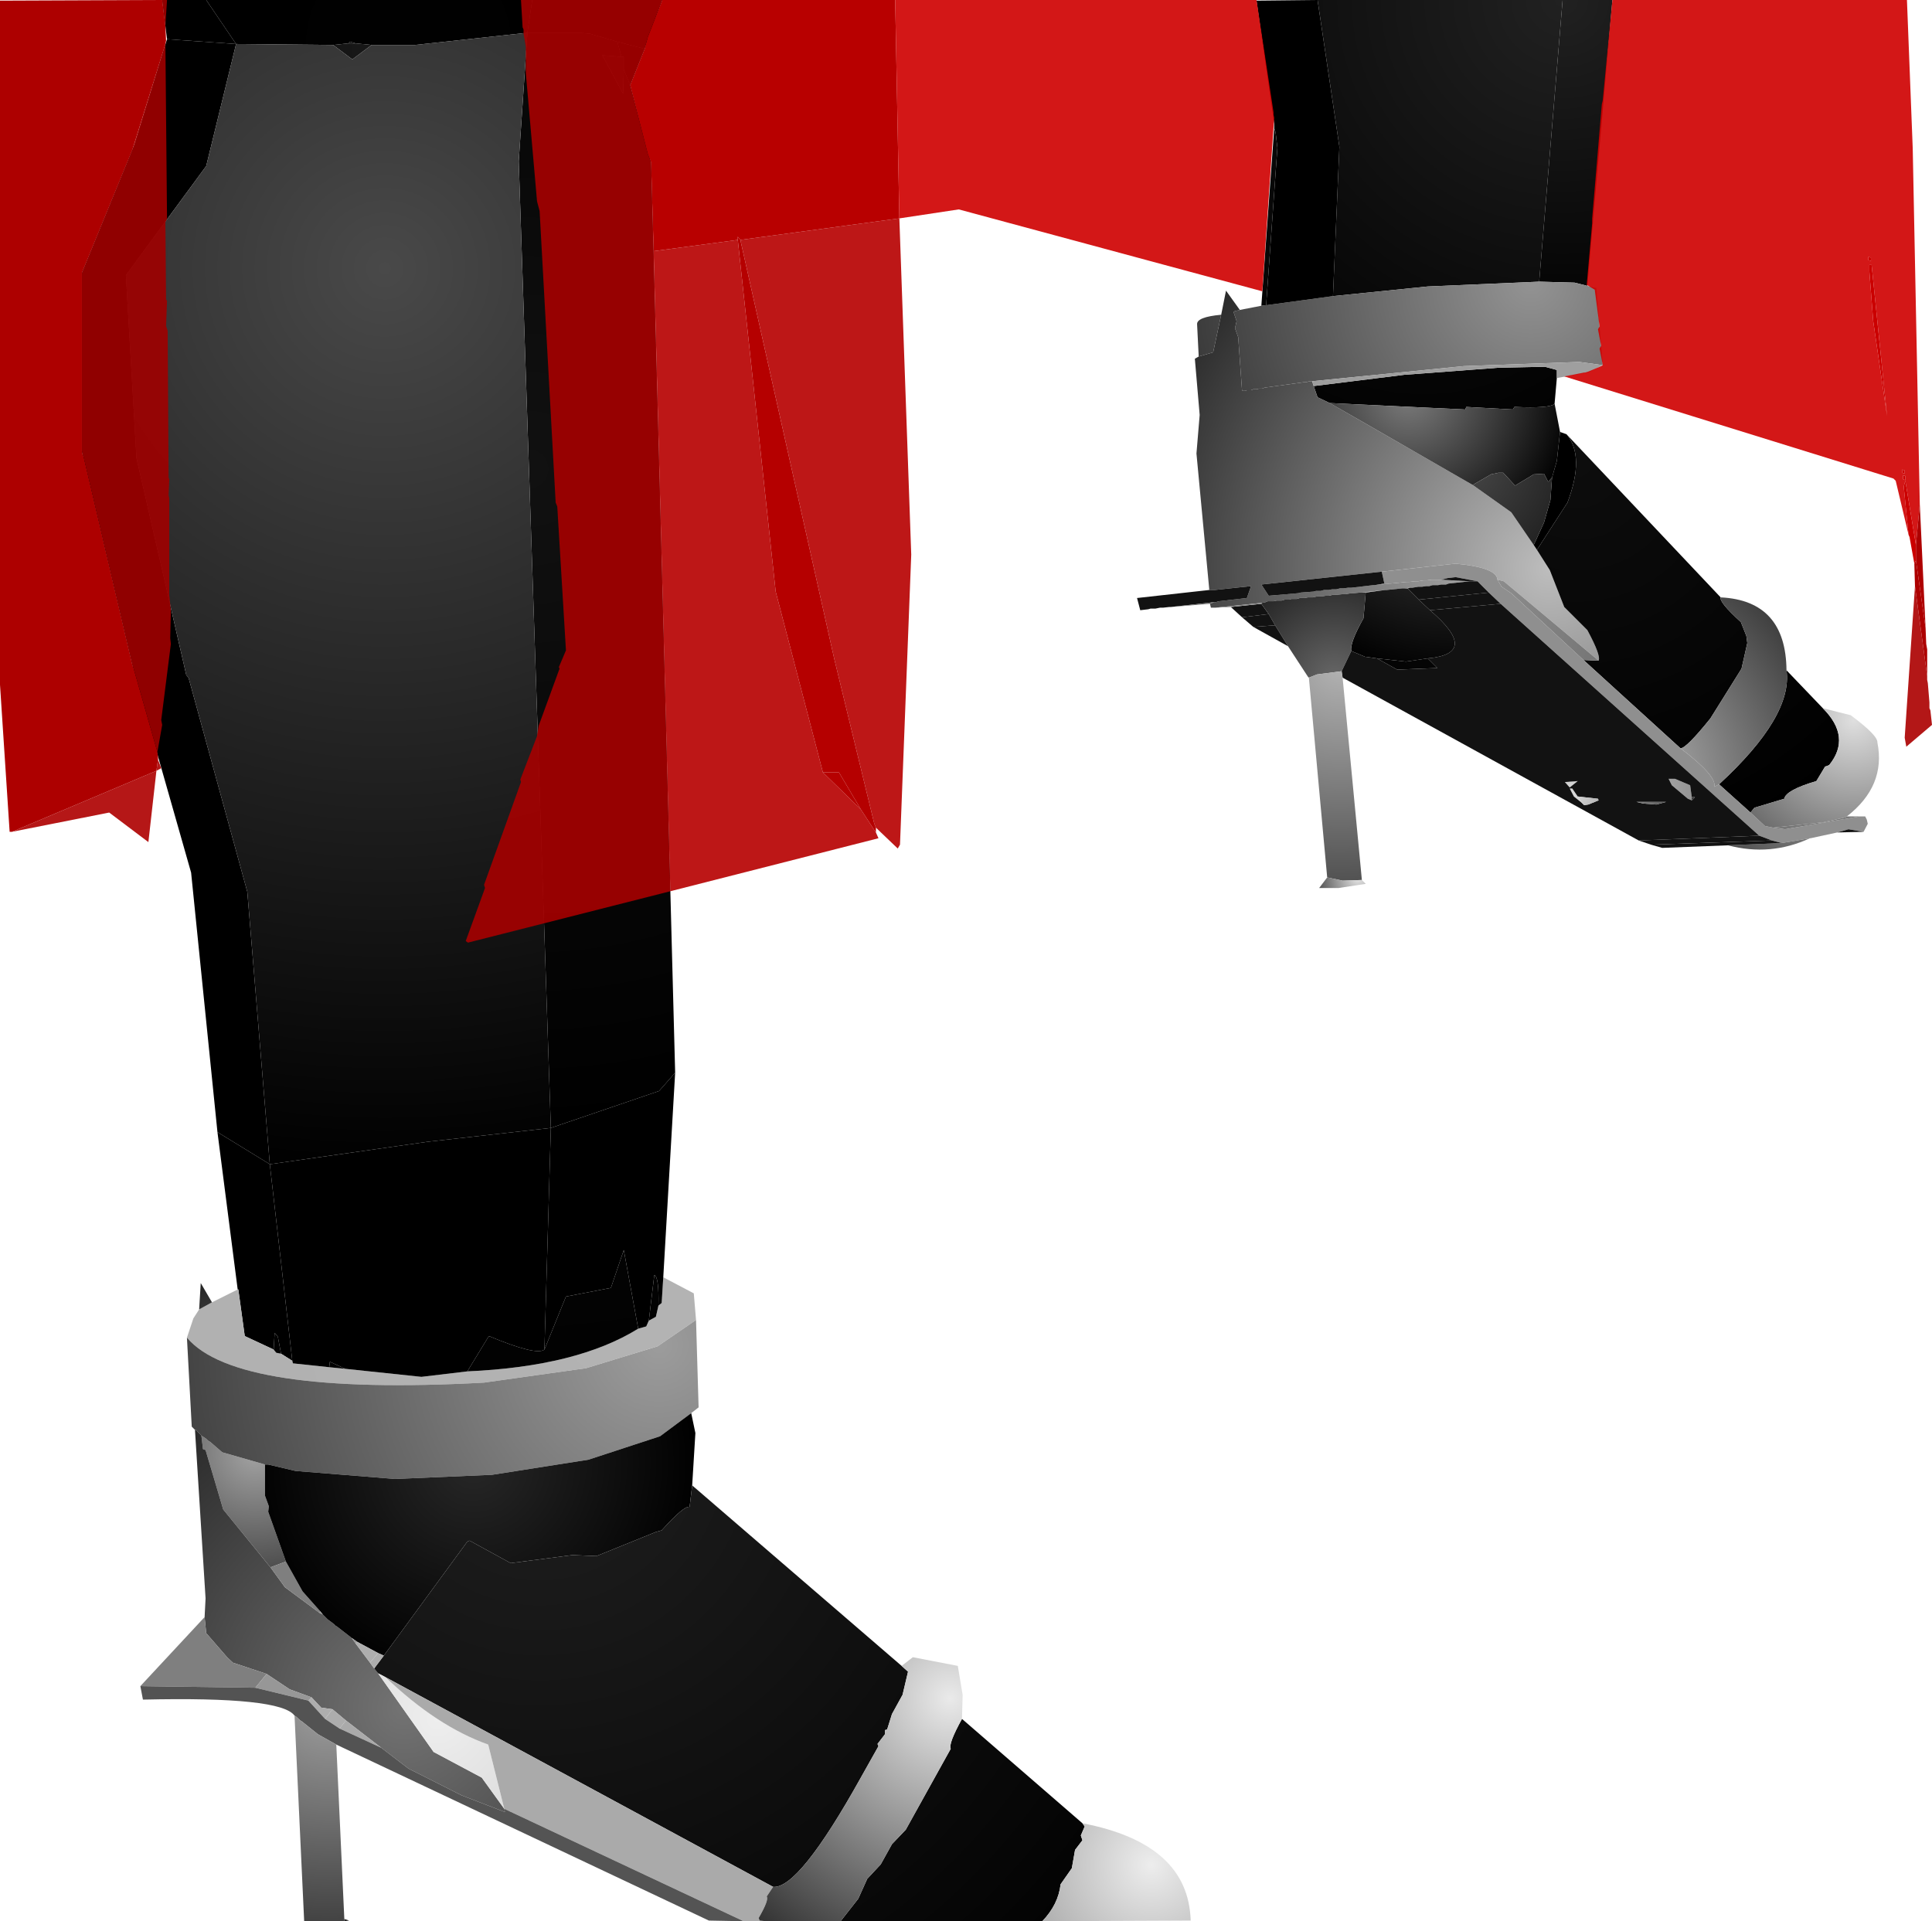 <?xml version="1.0" encoding="UTF-8" standalone="no"?>
<svg xmlns:xlink="http://www.w3.org/1999/xlink" height="299.1px" width="300.75px" xmlns="http://www.w3.org/2000/svg">
  <g transform="matrix(1.0, 0.0, 0.0, 1.0, 400.0, 300.0)">
    <path d="M-317.15 -300.0 L-317.9 -294.9 -335.4 -293.0 -342.15 -293.0 -344.65 -293.25 -345.5 -293.5 -345.75 -293.25 -348.15 -293.0 -363.25 -293.15 -367.9 -300.0 -317.15 -300.0" fill="url(#gradient0)" fill-rule="evenodd" stroke="none"/>
    <path d="M-299.65 -292.4 L-303.9 -293.5 -308.15 -294.75 -309.9 -294.9 -317.9 -294.9 -317.15 -300.0 -296.9 -300.0 -299.65 -292.4" fill="url(#gradient1)" fill-rule="evenodd" stroke="none"/>
    <path d="M-302.9 -289.15 L-302.9 -291.15 -303.25 -291.15 -303.9 -293.5 -299.65 -292.4 -301.9 -286.75 -302.9 -289.15" fill="url(#gradient2)" fill-rule="evenodd" stroke="none"/>
    <path d="M-302.9 -289.15 L-301.9 -286.75 -298.65 -274.75 -294.9 -133.0 -297.4 -130.15 -314.25 -124.4 -319.25 -274.9 -317.9 -294.9 -309.9 -294.9 -308.15 -294.75 -303.9 -293.5 -303.25 -291.15 -306.25 -291.4 -303.0 -285.4 -302.9 -289.15" fill="url(#gradient3)" fill-rule="evenodd" stroke="none"/>
    <path d="M-160.4 -256.15 L-177.75 -255.4 -192.5 -253.9 -191.5 -277.15 -194.9 -300.0 -156.75 -300.0 -160.4 -256.15" fill="url(#gradient4)" fill-rule="evenodd" stroke="none"/>
    <path d="M-152.9 -255.5 L-154.9 -256.0 -160.4 -256.15 -156.75 -300.0 -149.0 -300.0 -152.9 -255.5" fill="url(#gradient5)" fill-rule="evenodd" stroke="none"/>
    <path d="M-160.4 -256.15 L-154.9 -256.0 -152.9 -255.5 -151.5 -255.15 -150.5 -243.15 -154.15 -243.65 -172.15 -243.0 -195.75 -240.65 -196.15 -240.65 -196.65 -240.5 -197.0 -240.5 -203.15 -239.65 -203.5 -239.5 -204.0 -239.5 -204.4 -239.4 -204.9 -239.4 -205.25 -239.25 -205.9 -239.25 -206.15 -239.15 -206.65 -239.15 -207.25 -247.5 -207.75 -248.9 -207.5 -250.0 -208.0 -251.5 -207.0 -251.75 -203.65 -252.4 -202.9 -252.5 -202.75 -252.5 -192.5 -253.9 -177.75 -255.4 -160.4 -256.15 M-209.9 -251.0 L-211.15 -245.15 -213.4 -244.5 -213.65 -249.5 Q-213.75 -250.65 -209.9 -251.0" fill="url(#gradient6)" fill-rule="evenodd" stroke="none"/>
    <path d="M-367.9 -300.0 L-363.25 -293.15 -374.0 -293.9 -374.75 -300.0 -367.9 -300.0" fill="url(#gradient7)" fill-rule="evenodd" stroke="none"/>
    <path d="M-363.25 -293.15 L-367.9 -274.15 -380.4 -257.15 -378.75 -228.65 -371.0 -194.9 -370.65 -194.5 -361.5 -161.15 -358.0 -118.75 -366.15 -123.75 -370.25 -164.15 -379.15 -195.4 -387.25 -229.65 -387.25 -257.5 -379.0 -277.65 -374.0 -293.9 -363.25 -293.15" fill="url(#gradient8)" fill-rule="evenodd" stroke="none"/>
    <path d="M-366.15 -123.75 L-358.0 -118.75 -354.5 -88.15 -356.25 -89.25 -356.75 -91.9 -357.25 -92.5 -357.4 -89.9 -361.9 -92.0 -362.9 -99.25 -363.0 -99.25 -366.15 -123.75" fill="url(#gradient9)" fill-rule="evenodd" stroke="none"/>
    <path d="M-300.65 -93.15 L-299.4 -93.5 -299.0 -94.4 -297.9 -95.0 -297.5 -96.75 -297.0 -97.15 -296.75 -101.15 -292.0 -98.65 -291.65 -94.5 -297.65 -90.4 -308.75 -87.0 -324.65 -84.75 Q-363.25 -82.65 -370.9 -91.75 L-369.9 -94.75 -369.0 -96.15 -367.0 -97.25 -363.0 -99.25 -362.9 -99.25 -361.9 -92.0 -357.4 -89.9 -357.0 -89.4 -356.25 -89.25 -354.5 -88.15 -354.4 -87.75 -348.75 -87.15 -346.25 -86.9 -334.4 -85.65 -327.25 -86.5 Q-310.15 -87.25 -300.65 -93.15" fill="url(#gradient10)" fill-rule="evenodd" stroke="none"/>
    <path d="M-369.0 -96.15 L-368.75 -100.25 -367.0 -97.25 -369.0 -96.15 M-358.75 -72.0 L-358.75 -67.15 -358.15 -65.5 -358.25 -64.65 -355.5 -56.9 -357.9 -56.0 -365.25 -65.0 -368.0 -74.25 -368.4 -74.4 -368.65 -76.5 -367.9 -76.0 -367.65 -75.75 -367.25 -75.5 -365.4 -73.9 -358.75 -72.0" fill="url(#gradient11)" fill-rule="evenodd" stroke="none"/>
    <path d="M-345.75 -293.25 L-345.5 -293.5 -344.65 -293.25 -345.75 -293.25" fill="url(#gradient12)" fill-rule="evenodd" stroke="none"/>
    <path d="M-303.25 -291.15 L-302.9 -291.15 -302.9 -289.15 -303.0 -285.4 -306.25 -291.4 -303.25 -291.15 M-348.15 -293.0 L-345.75 -293.25 -344.65 -293.25 -342.15 -293.0 -345.15 -290.75 -348.15 -293.0 M-315.25 -89.9 L-311.9 -98.15 -304.9 -99.5 -302.9 -105.4 -300.65 -93.15 Q-310.15 -87.25 -327.25 -86.5 L-323.9 -92.0 Q-316.5 -88.9 -315.25 -89.9 M-299.0 -94.4 L-298.15 -101.5 Q-297.4 -101.25 -297.5 -96.75 L-297.9 -95.0 -299.0 -94.4 M-357.4 -89.9 L-357.25 -92.5 -356.75 -91.9 -356.25 -89.25 -357.0 -89.4 -357.4 -89.9 M-346.25 -86.9 L-348.75 -87.15 -348.65 -88.0 -346.25 -86.9" fill="url(#gradient13)" fill-rule="evenodd" stroke="none"/>
    <path d="M-317.9 -294.9 L-319.25 -274.9 -314.25 -124.4 -333.4 -122.25 -358.0 -118.75 -361.5 -161.15 -370.65 -194.5 -371.0 -194.9 -378.75 -228.65 -380.4 -257.15 -367.9 -274.15 -363.25 -293.15 -348.15 -293.0 -345.15 -290.75 -342.15 -293.0 -335.4 -293.0 -317.9 -294.9" fill="url(#gradient14)" fill-rule="evenodd" stroke="none"/>
    <path d="M-358.0 -118.75 L-333.4 -122.25 -314.25 -124.4 -315.25 -89.9 Q-316.5 -88.9 -323.9 -92.0 L-327.25 -86.5 -334.4 -85.65 -346.25 -86.9 -348.65 -88.0 -348.75 -87.15 -354.4 -87.75 -354.5 -88.15 -358.0 -118.75" fill="url(#gradient15)" fill-rule="evenodd" stroke="none"/>
    <path d="M-192.5 -253.9 L-202.75 -252.5 -202.9 -252.5 -201.15 -277.0 -201.4 -279.15 -201.5 -279.65 -201.65 -280.0 -201.65 -280.75 -204.4 -299.9 -194.9 -300.0 -191.5 -277.15 -192.5 -253.9" fill="url(#gradient16)" fill-rule="evenodd" stroke="none"/>
    <path d="M-202.9 -252.5 L-203.65 -252.4 -201.65 -280.0 -201.5 -279.65 -201.4 -279.15 -201.15 -277.0 -202.9 -252.5 M-157.65 -241.15 L-158.0 -237.15 Q-158.65 -236.4 -164.25 -236.65 L-164.5 -236.25 -171.75 -236.65 -171.9 -236.25 -193.0 -237.25 -194.9 -238.15 -195.5 -239.9 -181.4 -241.65 -166.75 -242.75 -159.5 -242.9 -157.65 -242.4 -157.65 -241.15" fill="url(#gradient17)" fill-rule="evenodd" stroke="none"/>
    <path d="M-207.0 -251.75 L-208.0 -251.5 -207.5 -250.0 -207.75 -248.9 -207.25 -247.5 -206.65 -239.15 -206.15 -239.15 -205.9 -239.25 -205.25 -239.25 -204.9 -239.4 -204.4 -239.4 -204.0 -239.5 -203.5 -239.5 -203.15 -239.65 -197.0 -240.5 -196.65 -240.5 -196.15 -240.65 -195.75 -240.65 -195.5 -239.9 -194.9 -238.15 -193.0 -237.25 -170.75 -224.5 -164.75 -220.25 -161.25 -215.15 -160.75 -214.4 -158.75 -211.25 -156.5 -205.5 -152.9 -201.9 Q-150.75 -197.9 -151.15 -197.15 L-165.9 -209.5 -166.9 -209.75 Q-167.0 -211.65 -173.4 -212.25 L-184.9 -211.0 -203.65 -209.0 -202.5 -207.25 -197.9 -207.65 -197.5 -207.75 -195.5 -207.9 -195.15 -208.0 -194.4 -208.0 -193.9 -208.15 -193.15 -208.15 -192.65 -208.25 -192.0 -208.25 -191.4 -208.4 -190.9 -208.4 -190.15 -208.5 -189.65 -208.5 -186.25 -208.9 -186.0 -208.9 -183.65 -209.15 -183.5 -209.15 -181.0 -209.4 -180.65 -209.4 -179.75 -209.5 -179.25 -209.5 -178.4 -209.65 -177.9 -209.65 -177.15 -209.75 -175.65 -209.75 -171.25 -209.5 -174.5 -209.15 -174.9 -209.0 -175.65 -209.0 -176.15 -208.9 -177.0 -208.9 -177.5 -208.75 -178.0 -208.75 -178.65 -208.65 -179.25 -208.65 -180.15 -208.5 -180.5 -208.5 -181.4 -208.4 -181.75 -208.4 -184.15 -208.15 -184.4 -208.15 -188.0 -207.75 -188.25 -207.75 -189.25 -207.65 -189.65 -207.65 -190.5 -207.5 -191.0 -207.5 -191.9 -207.4 -192.5 -207.4 -193.15 -207.25 -193.65 -207.25 -194.25 -207.15 -195.0 -207.15 -195.65 -207.0 -196.4 -207.0 -196.9 -206.9 -197.65 -206.9 -198.15 -206.75 -199.0 -206.75 -199.25 -206.65 -200.0 -206.65 -200.5 -206.5 -201.25 -206.5 -201.75 -206.4 -202.65 -206.4 -203.0 -206.25 -203.5 -206.15 -210.75 -205.4 -211.5 -205.4 -211.65 -206.0 -211.0 -206.25 -210.75 -206.25 -210.25 -206.4 -205.9 -206.9 -205.25 -208.75 -210.9 -208.15 -211.75 -208.15 -213.75 -229.4 -213.25 -235.4 -214.0 -244.15 -213.4 -244.5 -211.15 -245.15 -209.9 -251.0 -209.15 -254.75 -207.0 -251.75" fill="url(#gradient18)" fill-rule="evenodd" stroke="none"/>
    <path d="M-195.75 -240.65 L-172.15 -243.0 -154.15 -243.65 -150.5 -243.15 -152.75 -242.0 -157.65 -241.15 -157.65 -242.4 -159.5 -242.9 -166.75 -242.75 -181.4 -241.65 -195.5 -239.9 -195.75 -240.65" fill="url(#gradient19)" fill-rule="evenodd" stroke="none"/>
    <path d="M-158.0 -237.15 L-157.15 -232.75 -157.65 -228.25 -158.4 -225.65 -159.0 -225.0 -159.65 -226.25 -161.25 -226.15 -164.15 -224.4 -166.0 -226.4 -166.75 -226.4 -167.9 -226.15 -170.75 -224.5 -193.0 -237.25 -171.9 -236.25 -171.75 -236.65 -164.5 -236.25 -164.25 -236.65 Q-158.65 -236.4 -158.0 -237.15" fill="url(#gradient20)" fill-rule="evenodd" stroke="none"/>
    <path d="M-156.15 -232.4 Q-153.25 -229.0 -156.0 -221.75 L-160.75 -214.4 -161.25 -215.15 -159.65 -218.65 -158.65 -222.15 -158.4 -225.65 -157.65 -228.25 -157.15 -232.75 -156.15 -232.4" fill="url(#gradient21)" fill-rule="evenodd" stroke="none"/>
    <path d="M-184.4 -208.15 L-184.15 -208.15 -181.75 -208.4 -181.4 -208.4 -180.9 -208.4 -179.15 -206.65 -177.4 -205.0 Q-169.5 -198.25 -177.75 -197.5 L-181.15 -197.0 -185.65 -197.5 -187.5 -197.75 -189.65 -198.65 Q-189.9 -199.9 -187.75 -203.75 L-187.4 -207.75 -184.4 -208.15 M-170.75 -224.5 L-167.9 -226.15 -166.75 -226.4 -166.0 -226.4 -164.15 -224.4 -161.25 -226.15 -159.65 -226.25 -159.0 -225.0 -158.4 -225.65 -158.65 -222.15 -159.65 -218.65 -161.25 -215.15 -164.75 -220.25 -170.75 -224.5" fill="url(#gradient22)" fill-rule="evenodd" stroke="none"/>
    <path d="M-132.15 -207.0 Q-132.4 -206.25 -129.0 -203.15 L-128.15 -201.0 -128.0 -199.9 -128.9 -195.9 -133.75 -188.15 Q-137.5 -183.5 -138.4 -183.5 L-153.5 -197.25 -151.15 -197.15 Q-150.75 -197.9 -152.9 -201.9 L-156.5 -205.5 -158.75 -211.25 -160.75 -214.4 -156.0 -221.75 Q-153.25 -229.0 -156.15 -232.4 L-132.15 -207.0 M-132.4 -177.9 Q-120.9 -188.5 -121.9 -195.65 L-116.25 -189.75 Q-111.75 -185.25 -115.25 -180.9 -115.55 -180.75 -115.9 -180.65 L-117.25 -178.4 Q-122.0 -177.0 -122.25 -175.65 L-126.9 -174.25 -127.5 -173.5 -132.4 -177.9 M-177.75 -197.5 L-176.25 -196.0 -182.5 -195.75 -185.65 -197.5 -181.15 -197.0 -177.75 -197.5" fill="url(#gradient23)" fill-rule="evenodd" stroke="none"/>
    <path d="M-153.5 -197.25 L-138.4 -183.5 Q-132.65 -179.15 -133.15 -177.5 L-132.4 -177.9 -127.5 -173.5 -125.25 -171.4 -124.0 -171.15 -122.15 -170.9 -110.5 -172.9 -109.65 -172.9 -109.4 -172.4 -109.25 -171.75 -109.9 -170.5 -112.25 -170.9 -114.0 -170.4 -118.15 -169.5 -118.25 -169.5 -122.65 -168.75 -124.15 -169.15 -126.15 -169.9 -166.4 -206.0 -168.25 -207.75 -170.0 -209.5 -173.4 -210.15 -174.65 -210.0 -175.65 -209.75 -177.15 -209.75 -177.9 -209.65 -178.4 -209.65 -179.25 -209.5 -179.75 -209.5 -180.65 -209.4 -181.0 -209.4 -183.5 -209.15 -183.65 -209.15 -184.5 -209.15 -184.9 -211.0 -173.4 -212.25 Q-167.0 -211.65 -166.9 -209.75 L-166.25 -208.65 -164.75 -207.65 -153.5 -197.25" fill="url(#gradient24)" fill-rule="evenodd" stroke="none"/>
    <path d="M-171.25 -209.5 L-175.65 -209.75 -174.65 -210.0 -173.4 -210.15 -170.0 -209.5 -171.25 -209.5" fill="url(#gradient25)" fill-rule="evenodd" stroke="none"/>
    <path d="M-180.5 -208.5 L-180.15 -208.5 -179.25 -208.65 -178.65 -208.65 -178.0 -208.75 -177.5 -208.75 -177.0 -208.9 -176.15 -208.9 -175.65 -209.0 -174.9 -209.0 -174.5 -209.15 -171.25 -209.5 -170.0 -209.5 -168.25 -207.75 -179.15 -206.65 -180.9 -208.4 -180.5 -208.5 M-206.65 -203.9 L-208.4 -205.5 -203.65 -206.0 -202.5 -204.4 -206.65 -203.9" fill="url(#gradient26)" fill-rule="evenodd" stroke="none"/>
    <path d="M-211.75 -208.15 L-210.9 -208.15 -205.25 -208.75 -205.9 -206.9 -210.25 -206.4 -210.75 -206.25 -211.0 -206.25 -217.75 -205.5 -218.0 -205.5 -218.9 -205.4 -219.4 -205.4 -220.15 -205.25 -220.9 -205.25 -221.25 -205.15 -222.5 -205.0 -223.0 -206.9 -211.75 -208.15 M-186.0 -208.9 L-186.25 -208.9 -189.65 -208.5 -190.15 -208.5 -190.9 -208.4 -191.4 -208.4 -192.0 -208.25 -192.65 -208.25 -193.15 -208.15 -193.9 -208.15 -194.4 -208.0 -195.15 -208.0 -195.5 -207.9 -197.5 -207.75 -197.9 -207.65 -202.5 -207.25 -203.65 -209.0 -184.9 -211.0 -184.5 -209.15 -186.0 -208.9" fill="url(#gradient27)" fill-rule="evenodd" stroke="none"/>
    <path d="M-211.0 -206.25 L-211.65 -206.0 -217.75 -205.5 -211.0 -206.25 M-183.65 -209.15 L-186.0 -208.9 -184.5 -209.15 -183.65 -209.15" fill="url(#gradient28)" fill-rule="evenodd" stroke="none"/>
    <path d="M-151.15 -197.15 L-153.5 -197.25 -164.75 -207.65 -166.25 -208.65 -166.9 -209.75 -165.9 -209.5 -151.15 -197.15 M-210.75 -205.4 L-203.5 -206.15 -203.65 -206.0 -208.4 -205.5 -210.75 -205.4 M-188.0 -207.75 L-184.4 -208.15 -187.4 -207.75 -188.0 -207.75 M-181.4 -208.4 L-180.5 -208.5 -180.9 -208.4 -181.4 -208.4" fill="url(#gradient29)" fill-rule="evenodd" stroke="none"/>
    <path d="M-138.4 -183.5 Q-137.5 -183.5 -133.75 -188.15 L-128.9 -195.9 -128.0 -199.9 -128.15 -201.0 -129.0 -203.15 Q-132.4 -206.25 -132.15 -207.0 -122.0 -206.5 -121.9 -195.65 -120.9 -188.5 -132.4 -177.9 L-133.15 -177.5 Q-132.65 -179.15 -138.4 -183.5 M-155.65 -177.4 L-156.4 -178.25 -154.4 -178.4 -155.65 -177.4 M-153.75 -175.0 L-155.0 -176.0 -155.65 -177.25 -155.25 -177.25 -154.4 -176.0 -153.75 -175.0 M-136.65 -175.4 L-137.25 -175.65 -139.75 -177.75 -140.25 -178.75 -139.25 -178.75 -136.9 -177.75 -136.65 -175.9 -136.65 -175.4" fill="url(#gradient30)" fill-rule="evenodd" stroke="none"/>
    <path d="M-203.5 -206.15 L-203.0 -206.25 -202.65 -206.4 -201.75 -206.4 -201.25 -206.5 -200.5 -206.5 -200.0 -206.65 -199.25 -206.65 -199.0 -206.75 -198.15 -206.75 -197.65 -206.9 -196.9 -206.9 -196.4 -207.0 -195.65 -207.0 -195.0 -207.15 -194.25 -207.15 -193.65 -207.25 -193.15 -207.25 -192.5 -207.4 -191.9 -207.4 -191.0 -207.5 -190.5 -207.5 -189.65 -207.65 -189.25 -207.65 -188.25 -207.75 -188.0 -207.75 -187.4 -207.75 -187.75 -203.75 Q-189.9 -199.9 -189.65 -198.65 L-191.15 -195.5 -195.0 -195.0 -196.25 -194.5 -196.4 -194.65 -199.5 -199.4 -201.5 -202.65 -202.5 -204.4 -203.65 -206.0 -203.5 -206.15" fill="url(#gradient31)" fill-rule="evenodd" stroke="none"/>
    <path d="M-204.9 -202.4 L-206.65 -203.9 -202.5 -204.4 -201.5 -202.65 -204.9 -202.4 M-179.15 -206.65 L-168.25 -207.75 -166.4 -206.0 -177.4 -205.0 -179.15 -206.65" fill="url(#gradient32)" fill-rule="evenodd" stroke="none"/>
    <path d="M-204.9 -202.4 L-201.5 -202.65 -199.5 -199.4 -204.9 -202.4 M-191.15 -195.5 L-189.65 -198.65 -187.5 -197.75 -185.65 -197.5 -182.5 -195.75 -176.25 -196.0 -177.75 -197.5 Q-169.5 -198.25 -177.4 -205.0 L-166.4 -206.0 -126.15 -169.9 -144.9 -169.15 -191.0 -194.5 -191.15 -195.5 M-155.65 -177.4 L-154.4 -178.4 -156.4 -178.25 -155.65 -177.4 M-154.4 -176.0 L-155.25 -177.25 -155.65 -177.25 -155.0 -176.0 -153.75 -175.0 -153.4 -174.65 -152.75 -174.75 -151.15 -175.4 -151.25 -175.65 -154.4 -176.0 M-136.65 -175.9 L-136.9 -177.75 -139.25 -178.75 -140.25 -178.75 -139.75 -177.75 -137.25 -175.65 -136.65 -175.4 -136.15 -175.9 -136.65 -175.9 M-145.25 -175.15 L-144.15 -174.9 -142.15 -174.75 -140.65 -175.15 -145.25 -175.15" fill="url(#gradient33)" fill-rule="evenodd" stroke="none"/>
    <path d="M-196.25 -194.5 L-195.0 -195.0 -191.15 -195.5 -191.0 -194.5 -188.0 -163.0 -191.0 -162.9 -193.4 -163.4 -196.25 -194.5" fill="url(#gradient34)" fill-rule="evenodd" stroke="none"/>
    <path d="M-193.4 -163.4 L-191.0 -162.9 -188.0 -163.0 -187.4 -162.4 -191.65 -161.75 -194.65 -161.75 -193.4 -163.4" fill="url(#gradient35)" fill-rule="evenodd" stroke="none"/>
    <path d="M-153.75 -175.0 L-154.4 -176.0 -151.25 -175.65 -151.15 -175.4 -152.75 -174.75 -153.4 -174.65 -153.75 -175.0 M-136.65 -175.9 L-136.15 -175.9 -136.65 -175.4 -136.65 -175.9 M-145.25 -175.15 L-140.65 -175.15 -142.15 -174.75 -144.15 -174.9 -145.25 -175.15" fill="url(#gradient36)" fill-rule="evenodd" stroke="none"/>
    <path d="M-122.65 -168.75 L-118.25 -169.5 Q-124.4 -166.65 -131.0 -168.4 L-122.65 -168.75 M-124.0 -171.15 L-125.25 -171.4 -127.5 -173.5 -126.9 -174.25 -122.25 -175.65 Q-122.0 -177.0 -117.25 -178.4 L-115.9 -180.65 Q-115.55 -180.75 -115.25 -180.9 -111.75 -185.25 -116.25 -189.75 L-111.9 -188.65 Q-107.65 -185.5 -107.75 -184.4 -106.4 -177.65 -112.5 -172.9 L-112.75 -172.75 -116.15 -172.0 -124.0 -171.15" fill="url(#gradient37)" fill-rule="evenodd" stroke="none"/>
    <path d="M-110.5 -172.9 L-122.15 -170.9 -124.0 -171.15 -116.15 -172.0 -112.75 -172.75 -112.5 -172.9 -110.5 -172.9" fill="url(#gradient38)" fill-rule="evenodd" stroke="none"/>
    <path d="M-114.0 -170.4 L-112.25 -170.9 -109.9 -170.5 -114.0 -170.4" fill="url(#gradient39)" fill-rule="evenodd" stroke="none"/>
    <path d="M-124.15 -169.15 L-122.65 -168.75 -131.0 -168.4 -141.25 -168.0 -143.0 -168.5 -124.15 -169.15" fill="url(#gradient40)" fill-rule="evenodd" stroke="none"/>
    <path d="M-126.15 -169.9 L-124.15 -169.15 -143.0 -168.5 -144.9 -169.15 -126.15 -169.9" fill="url(#gradient41)" fill-rule="evenodd" stroke="none"/>
    <path d="M-314.25 -124.4 L-297.4 -130.15 -294.9 -133.0 -296.75 -101.15 -297.0 -97.15 -297.5 -96.75 Q-297.4 -101.25 -298.15 -101.5 L-299.0 -94.4 -299.4 -93.5 -300.65 -93.15 -302.9 -105.4 -304.9 -99.5 -311.9 -98.15 -315.25 -89.9 -314.25 -124.4" fill="url(#gradient42)" fill-rule="evenodd" stroke="none"/>
    <path d="M-291.65 -94.5 L-291.25 -80.9 -292.4 -80.0 -297.25 -76.4 -308.4 -72.75 -323.4 -70.4 -338.5 -69.75 -354.0 -71.0 -358.25 -72.0 -358.75 -72.0 -365.4 -73.9 -367.25 -75.5 -367.65 -75.75 -367.9 -76.0 -368.65 -76.5 -369.5 -77.4 -369.65 -77.4 -370.15 -77.9 -370.9 -91.75 Q-363.25 -82.65 -324.65 -84.75 L-308.75 -87.0 -297.65 -90.4 -291.65 -94.5" fill="url(#gradient43)" fill-rule="evenodd" stroke="none"/>
    <path d="M-368.15 -48.25 L-368.0 -51.15 -369.65 -77.4 -369.5 -77.4 -368.65 -76.5 -368.4 -74.4 -368.0 -74.25 -365.25 -65.0 -357.9 -56.0 -355.65 -52.9 -350.25 -48.9 -349.75 -48.65 -349.0 -47.9 -348.0 -47.15 -347.75 -46.9 -347.5 -46.75 -345.25 -45.0 -344.65 -44.15 -342.4 -41.15 -341.75 -40.25 -341.15 -39.5 -332.5 -27.25 -325.0 -23.25 -321.5 -18.4 -321.4 -17.9 -328.15 -20.5 -336.4 -24.65 -340.65 -27.9 -346.15 -32.15 -348.25 -33.9 -350.0 -34.15 -351.5 -35.75 -354.9 -37.0 -358.5 -39.4 -363.75 -41.15 -364.65 -42.0 -367.9 -45.75 -368.15 -48.25" fill="url(#gradient44)" fill-rule="evenodd" stroke="none"/>
    <path d="M-378.15 -37.5 L-368.15 -48.25 -367.9 -45.75 -364.65 -42.0 -363.75 -41.15 -358.5 -39.4 -360.25 -37.25 -378.15 -37.5 M-357.9 -56.0 L-355.5 -56.9 -352.9 -52.25 -350.15 -49.15 -350.25 -48.9 -355.65 -52.9 -357.9 -56.0" fill="url(#gradient45)" fill-rule="evenodd" stroke="none"/>
    <path d="M-292.4 -80.0 L-291.75 -76.9 -292.25 -68.75 -292.65 -65.4 Q-293.5 -65.65 -297.0 -61.75 L-297.9 -61.5 -307.15 -57.75 -310.9 -57.9 -320.5 -56.65 -326.9 -60.15 -327.25 -60.0 -340.25 -42.25 -341.15 -42.65 -344.4 -44.4 -345.25 -45.0 -347.5 -46.75 -347.75 -46.9 -348.0 -47.15 -349.0 -47.9 -349.75 -48.65 -350.15 -49.15 -352.9 -52.25 -355.5 -56.9 -358.25 -64.65 -358.15 -65.5 -358.75 -67.15 -358.75 -72.0 -358.25 -72.0 -354.0 -71.0 -338.5 -69.75 -323.4 -70.4 -308.4 -72.75 -297.25 -76.4 -292.4 -80.0" fill="url(#gradient46)" fill-rule="evenodd" stroke="none"/>
    <path d="M-292.25 -68.75 L-259.65 -40.65 -258.65 -39.75 -259.5 -36.15 -261.15 -33.15 -261.9 -30.75 -262.25 -30.65 -262.25 -30.0 -263.4 -28.5 -263.25 -28.15 -266.0 -23.25 Q-275.65 -5.9 -279.65 -6.25 L-340.0 -38.9 -341.15 -39.5 -341.75 -40.25 -340.25 -42.25 -327.25 -60.0 -326.9 -60.15 -320.5 -56.65 -310.9 -57.9 -307.15 -57.75 -297.9 -61.5 -297.0 -61.75 Q-293.5 -65.65 -292.65 -65.4 L-292.25 -68.75 M-250.25 -32.4 L-231.5 -16.15 -231.15 -15.65 -231.75 -14.25 -231.5 -13.5 -232.65 -12.0 -233.15 -9.15 -234.9 -6.65 Q-235.25 -3.5 -237.75 -0.9 L-269.15 -0.9 -266.4 -4.4 -265.0 -7.5 -262.9 -9.75 -261.15 -12.9 -259.0 -15.15 -252.0 -27.75 Q-252.4 -28.5 -250.25 -32.4" fill="url(#gradient47)" fill-rule="evenodd" stroke="none"/>
    <path d="M-340.25 -42.25 L-341.75 -40.25 -342.4 -41.15 -341.15 -42.65 -340.25 -42.25 M-348.25 -33.9 L-346.15 -32.15 -347.15 -30.9 -349.4 -32.4 -348.25 -33.9" fill="url(#gradient48)" fill-rule="evenodd" stroke="none"/>
    <path d="M-344.4 -44.4 L-341.15 -42.65 -342.4 -41.15 -344.65 -44.15 -344.4 -44.4 M-351.5 -35.75 L-350.0 -34.15 -348.25 -33.9 -349.4 -32.4 -352.0 -35.25 -351.5 -35.75" fill="url(#gradient49)" fill-rule="evenodd" stroke="none"/>
    <path d="M-350.15 -49.15 L-349.75 -48.65 -350.25 -48.9 -350.15 -49.15 M-345.25 -45.0 L-344.4 -44.4 -344.65 -44.15 -345.25 -45.0 M-358.5 -39.4 L-354.9 -37.0 -351.5 -35.75 -352.0 -35.25 -360.25 -37.25 -358.5 -39.4" fill="url(#gradient50)" fill-rule="evenodd" stroke="none"/>
    <path d="M-341.15 -39.5 L-340.0 -38.9 Q-332.0 -31.25 -324.0 -28.4 L-321.5 -18.4 -325.0 -23.25 -332.5 -27.25 -341.15 -39.5" fill="url(#gradient51)" fill-rule="evenodd" stroke="none"/>
    <path d="M-280.75 -0.9 L-284.25 -0.9 -321.5 -18.4 -324.0 -28.4 Q-332.0 -31.25 -340.0 -38.9 L-279.65 -6.25 -280.65 -4.75 Q-280.25 -4.25 -281.9 -1.4 L-281.75 -1.0 -280.75 -0.9 M-346.15 -32.15 L-340.65 -27.9 -347.15 -30.9 -346.15 -32.15" fill="url(#gradient52)" fill-rule="evenodd" stroke="none"/>
    <path d="M-284.25 -0.9 L-289.65 -1.0 -347.65 -28.4 -350.5 -30.0 -353.0 -32.0 -353.25 -32.15 -353.9 -32.75 -354.15 -32.9 Q-356.25 -35.9 -377.75 -35.4 L-378.15 -37.5 -360.25 -37.25 -352.0 -35.25 -349.4 -32.4 -347.15 -30.9 -340.65 -27.9 -336.4 -24.65 -328.15 -20.5 -321.4 -17.9 -321.5 -18.4 -284.25 -0.9" fill="url(#gradient53)" fill-rule="evenodd" stroke="none"/>
    <path d="M-347.65 -28.4 L-346.4 -1.25 -346.4 -0.9 -352.65 -0.9 -354.15 -32.9 -353.9 -32.75 -353.25 -32.15 -353.0 -32.0 -350.5 -30.0 -347.65 -28.4" fill="url(#gradient54)" fill-rule="evenodd" stroke="none"/>
    <path d="M-346.4 -1.25 L-345.65 -1.0 -346.4 -0.9 -346.4 -1.25" fill="url(#gradient55)" fill-rule="evenodd" stroke="none"/>
    <path d="M-259.65 -40.65 L-257.9 -42.0 -250.9 -40.65 -250.15 -36.15 -250.25 -32.4 Q-252.4 -28.5 -252.0 -27.75 L-259.0 -15.15 -261.15 -12.9 -262.9 -9.75 -265.0 -7.5 -266.4 -4.4 -269.15 -0.9 -280.75 -0.9 -281.75 -1.0 -281.9 -1.4 Q-280.25 -4.25 -280.65 -4.75 L-279.65 -6.25 Q-275.65 -5.9 -266.0 -23.25 L-263.25 -28.15 -263.4 -28.5 -262.25 -30.0 -262.25 -30.65 -261.9 -30.75 -261.15 -33.15 -259.5 -36.15 -258.65 -39.75 -259.65 -40.65" fill="url(#gradient56)" fill-rule="evenodd" stroke="none"/>
    <path d="M-231.5 -16.15 Q-215.0 -13.0 -214.65 -1.0 L-237.75 -0.9 Q-235.25 -3.5 -234.9 -6.65 L-233.15 -9.15 -232.65 -12.0 -231.5 -13.5 -231.75 -14.25 -231.15 -15.65 -231.5 -16.15" fill="url(#gradient57)" fill-rule="evenodd" stroke="none"/>
    <path d="M-374.25 -296.0 L-374.75 -300.0 -374.0 -300.0 -374.25 -296.0 M-375.5 -182.9 L-379.15 -195.75 -379.4 -196.5 -387.0 -228.9 -387.15 -229.25 -387.25 -229.75 -387.25 -257.5 -379.4 -276.65 -374.25 -293.15 -374.0 -266.0 -374.25 -265.4 -374.15 -253.4 -374.0 -253.15 -374.15 -249.25 -373.9 -248.5 -373.75 -225.65 -373.65 -225.4 -373.75 -222.9 -373.65 -222.4 -373.65 -207.4 -373.4 -204.9 -373.5 -200.65 -373.4 -199.75 -374.9 -187.9 -374.75 -187.15 -375.5 -182.9" fill="#9e0000" fill-opacity="0.91" fill-rule="evenodd" stroke="none"/>
    <path d="M-100.25 -202.25 L-100.15 -199.75 -100.0 -198.9 -100.0 -194.75 -101.9 -208.75 -102.0 -212.25 -101.75 -212.75 -100.25 -202.25 M-374.25 -296.0 L-374.15 -293.65 -374.25 -293.15 -379.4 -276.65 -387.25 -257.5 -387.25 -229.75 -387.15 -229.25 -387.0 -228.9 -379.4 -196.5 -379.15 -195.75 -375.5 -182.9 -375.4 -182.15 -375.4 -181.75 -375.65 -180.0 -398.15 -170.5 -398.5 -170.5 -400.0 -193.4 -400.0 -299.9 -374.75 -300.0 -374.25 -296.0" fill="#ad0000" fill-rule="evenodd" stroke="none"/>
    <path d="M-398.15 -170.5 L-375.65 -180.0 -376.9 -168.9 -383.0 -173.5 -398.15 -170.5" fill="#ae0000" fill-opacity="0.91" fill-rule="evenodd" stroke="none"/>
    <path d="M-375.65 -180.0 L-375.4 -181.75 -374.9 -180.4 -375.65 -180.0" fill="#ac0000" fill-opacity="0.91" fill-rule="evenodd" stroke="none"/>
    <path d="M-295.65 -161.25 L-327.15 -153.25 -327.5 -153.5 -324.5 -161.75 -324.65 -162.25 -318.9 -178.25 -319.0 -178.65 -316.4 -185.4 -316.15 -187.0 -312.9 -195.9 -313.0 -196.15 -311.9 -198.75 -313.25 -221.15 -313.5 -221.75 -316.0 -267.15 -316.4 -268.65 -318.15 -288.65 -318.15 -292.75 -318.5 -294.75 -318.5 -295.4 -318.65 -295.75 -318.9 -300.0 -296.9 -300.0 -299.15 -294.25 -299.65 -292.4 -301.9 -286.75 -299.15 -276.0 -298.65 -274.75 -298.25 -260.9 -295.65 -161.25" fill="#a50000" fill-opacity="0.91" fill-rule="evenodd" stroke="none"/>
    <path d="M-260.65 -300.0 L-260.0 -266.0 -284.75 -262.65 -285.15 -263.15 -285.15 -262.65 -298.25 -260.9 -298.65 -274.75 -299.15 -276.0 -301.9 -286.75 -299.65 -292.4 -299.15 -294.25 -296.9 -300.0 -260.65 -300.0" fill="#b80000" fill-rule="evenodd" stroke="none"/>
    <path d="M-109.0 -257.75 L-108.4 -250.0 -106.25 -235.25 -108.65 -258.75 -109.0 -258.75 -109.0 -257.75 M-108.75 -259.4 L-108.75 -259.9 -109.15 -260.0 -109.15 -259.5 -108.75 -259.4 M-102.9 -216.75 L-104.9 -225.15 -105.25 -225.5 -156.5 -241.4 -153.4 -242.0 -153.25 -242.0 -152.75 -242.15 -150.75 -243.0 -150.5 -243.15 -151.0 -245.75 -150.75 -246.15 -151.25 -248.75 -151.0 -249.15 -151.75 -254.9 -153.0 -255.65 -152.15 -265.25 -152.15 -266.0 -150.65 -283.75 -150.5 -284.4 -149.0 -300.0 -103.15 -300.0 -102.25 -276.9 -101.15 -221.5 -101.75 -215.15 -103.4 -225.15 -103.65 -224.25 -102.9 -216.75 M-103.5 -226.25 L-103.5 -226.75 -103.9 -226.9 -103.9 -226.4 -103.5 -226.25 M-103.4 -225.9 L-103.75 -226.0 -103.75 -225.4 -103.4 -225.25 -103.4 -225.9 M-260.65 -300.0 L-204.4 -300.0 -201.75 -282.5 -201.75 -282.15 -201.65 -281.65 -203.5 -254.65 -250.75 -267.4 -260.0 -266.0 -260.65 -300.0" fill="#ce0000" fill-opacity="0.91" fill-rule="evenodd" stroke="none"/>
    <path d="M-260.0 -266.0 L-258.15 -213.65 -259.9 -168.5 -260.25 -167.9 -263.65 -171.15 -263.9 -171.75 -270.15 -197.5 -284.75 -262.65 -260.0 -266.0 M-263.65 -170.4 L-263.25 -169.5 -295.65 -161.25 -298.25 -260.9 -285.15 -262.65 -279.25 -207.9 -271.9 -179.75 -266.0 -174.0 -263.65 -170.4" fill="#b60000" fill-opacity="0.91" fill-rule="evenodd" stroke="none"/>
    <path d="M-263.65 -171.15 L-263.65 -170.4 -266.0 -174.0 -269.4 -179.75 -271.9 -179.75 -279.25 -207.9 -285.15 -262.65 -285.15 -263.15 -284.75 -262.65 -270.15 -197.5 -263.9 -171.75 -263.65 -171.15" fill="#b50000" fill-rule="evenodd" stroke="none"/>
    <path d="M-101.15 -221.5 L-100.25 -202.25 -101.75 -212.75 -101.75 -215.15 -101.15 -221.5" fill="#ae0000" fill-rule="evenodd" stroke="none"/>
    <path d="M-109.0 -257.75 L-109.0 -258.75 -108.65 -258.75 -106.25 -235.25 -108.4 -250.0 -109.0 -257.75 M-108.75 -259.4 L-109.15 -259.5 -109.15 -260.0 -108.75 -259.9 -108.75 -259.4 M-102.0 -212.25 L-102.75 -216.4 -102.9 -216.75 -103.65 -224.25 -103.4 -225.15 -101.75 -215.15 -101.75 -212.75 -102.0 -212.25 M-103.4 -225.9 L-103.4 -225.25 -103.75 -225.4 -103.75 -226.0 -103.4 -225.9 M-103.5 -226.25 L-103.9 -226.4 -103.9 -226.9 -103.5 -226.75 -103.5 -226.25" fill="#cb0000" fill-rule="evenodd" stroke="none"/>
    <path d="M-100.0 -194.75 L-100.0 -194.15 -99.9 -193.65 -99.65 -190.65 -99.65 -189.75 -99.5 -189.4 -99.25 -187.15 -103.25 -183.75 -103.5 -185.15 -101.9 -208.75 -100.0 -194.75" fill="#ab0000" fill-opacity="0.91" fill-rule="evenodd" stroke="none"/>
    <path d="M-271.9 -179.75 L-269.4 -179.75 -266.0 -174.0 -271.9 -179.75" fill="#b60000" fill-rule="evenodd" stroke="none"/>
  </g>
  <defs>
    <radialGradient cx="0" cy="0" gradientTransform="matrix(0.039, 0.0, 0.0, 0.039, -336.4, -293.05)" gradientUnits="userSpaceOnUse" id="gradient0" r="819.2" spreadMethod="pad">
      <stop offset="0.0" stop-color="#010101"/>
      <stop offset="1.0" stop-color="#000000"/>
    </radialGradient>
    <radialGradient cx="0" cy="0" gradientTransform="matrix(0.025, 0.0, 0.0, 0.025, -317.25, -300.0)" gradientUnits="userSpaceOnUse" id="gradient1" r="819.2" spreadMethod="pad">
      <stop offset="0.0" stop-color="#000000"/>
      <stop offset="1.0" stop-color="#000000"/>
    </radialGradient>
    <radialGradient cx="0" cy="0" gradientTransform="matrix(0.024, 0.0, 0.0, 0.024, -299.75, -292.45)" gradientUnits="userSpaceOnUse" id="gradient2" r="819.2" spreadMethod="pad">
      <stop offset="0.0" stop-color="#000000"/>
      <stop offset="1.0" stop-color="#000000"/>
    </radialGradient>
    <radialGradient cx="0" cy="0" gradientTransform="matrix(0.125, 0.0, 0.0, 0.125, -317.65, -227.0)" gradientUnits="userSpaceOnUse" id="gradient3" r="819.2" spreadMethod="pad">
      <stop offset="0.0" stop-color="#111111"/>
      <stop offset="1.0" stop-color="#000000"/>
    </radialGradient>
    <radialGradient cx="0" cy="0" gradientTransform="matrix(0.08, 0.0, 0.0, 0.08, -156.8, -300.0)" gradientUnits="userSpaceOnUse" id="gradient4" r="819.2" spreadMethod="pad">
      <stop offset="0.0" stop-color="#212121"/>
      <stop offset="1.0" stop-color="#040404"/>
    </radialGradient>
    <radialGradient cx="0" cy="0" gradientTransform="matrix(0.065, 0.0, 0.0, 0.065, -156.8, -300.0)" gradientUnits="userSpaceOnUse" id="gradient5" r="819.2" spreadMethod="pad">
      <stop offset="0.0" stop-color="#212121"/>
      <stop offset="1.0" stop-color="#000000"/>
    </radialGradient>
    <radialGradient cx="0" cy="0" gradientTransform="matrix(0.065, 0.0, 0.0, 0.065, -161.7, -256.25)" gradientUnits="userSpaceOnUse" id="gradient6" r="819.2" spreadMethod="pad">
      <stop offset="0.0" stop-color="#939393"/>
      <stop offset="1.0" stop-color="#3b3b3b"/>
    </radialGradient>
    <radialGradient cx="0" cy="0" gradientTransform="matrix(0.016, 0.0, 0.0, 0.016, -374.75, -300.0)" gradientUnits="userSpaceOnUse" id="gradient7" r="819.2" spreadMethod="pad">
      <stop offset="0.0" stop-color="#000000"/>
      <stop offset="1.0" stop-color="#000000"/>
    </radialGradient>
    <radialGradient cx="0" cy="0" gradientTransform="matrix(0.195, 0.0, 0.0, 0.195, -379.15, -277.3)" gradientUnits="userSpaceOnUse" id="gradient8" r="819.2" spreadMethod="pad">
      <stop offset="0.0" stop-color="#000000"/>
      <stop offset="1.0" stop-color="#000000"/>
    </radialGradient>
    <radialGradient cx="0" cy="0" gradientTransform="matrix(0.054, 0.0, 0.0, 0.054, -360.15, -80.35)" gradientUnits="userSpaceOnUse" id="gradient9" r="819.2" spreadMethod="pad">
      <stop offset="0.0" stop-color="#000000"/>
      <stop offset="1.0" stop-color="#000000"/>
    </radialGradient>
    <radialGradient cx="0" cy="0" gradientTransform="matrix(0.09, 0.0, 0.0, 0.09, -297.95, -101.9)" gradientUnits="userSpaceOnUse" id="gradient10" r="819.2" spreadMethod="pad">
      <stop offset="0.0" stop-color="#b3b3b3"/>
      <stop offset="1.0" stop-color="#b1b1b1"/>
    </radialGradient>
    <radialGradient cx="0" cy="0" gradientTransform="matrix(0.034, 0.0, 0.0, 0.034, -360.25, -73.95)" gradientUnits="userSpaceOnUse" id="gradient11" r="819.2" spreadMethod="pad">
      <stop offset="0.0" stop-color="#a3a3a3"/>
      <stop offset="1.0" stop-color="#212121"/>
    </radialGradient>
    <radialGradient cx="0" cy="0" gradientTransform="matrix(0.028, 0.0, 0.0, 0.028, -333.15, -293.85)" gradientUnits="userSpaceOnUse" id="gradient12" r="819.2" spreadMethod="pad">
      <stop offset="0.0" stop-color="#181818"/>
      <stop offset="1.0" stop-color="#040404"/>
    </radialGradient>
    <radialGradient cx="0" cy="0" gradientTransform="matrix(0.273, 0.0, 0.0, 0.273, -331.3, -293.05)" gradientUnits="userSpaceOnUse" id="gradient13" r="819.2" spreadMethod="pad">
      <stop offset="0.0" stop-color="#181818"/>
      <stop offset="1.0" stop-color="#000000"/>
    </radialGradient>
    <radialGradient cx="0" cy="0" gradientTransform="matrix(0.172, 0.0, 0.0, 0.172, -340.1, -258.2)" gradientUnits="userSpaceOnUse" id="gradient14" r="819.2" spreadMethod="pad">
      <stop offset="0.0" stop-color="#494949"/>
      <stop offset="1.0" stop-color="#000000"/>
    </radialGradient>
    <radialGradient cx="0" cy="0" gradientTransform="matrix(0.073, 0.0, 0.0, 0.073, -353.3, -78.75)" gradientUnits="userSpaceOnUse" id="gradient15" r="819.2" spreadMethod="pad">
      <stop offset="0.0" stop-color="#000000"/>
      <stop offset="1.0" stop-color="#000000"/>
    </radialGradient>
    <radialGradient cx="0" cy="0" gradientTransform="matrix(0.066, 0.0, 0.0, 0.066, -203.15, -246.55)" gradientUnits="userSpaceOnUse" id="gradient16" r="819.2" spreadMethod="pad">
      <stop offset="0.0" stop-color="#000000"/>
      <stop offset="1.0" stop-color="#000000"/>
    </radialGradient>
    <radialGradient cx="0" cy="0" gradientTransform="matrix(0.057, 0.0, 0.0, 0.057, -178.45, -272.2)" gradientUnits="userSpaceOnUse" id="gradient17" r="819.2" spreadMethod="pad">
      <stop offset="0.0" stop-color="#101010"/>
      <stop offset="1.0" stop-color="#000000"/>
    </radialGradient>
    <radialGradient cx="0" cy="0" gradientTransform="matrix(0.081, 0.0, 0.0, 0.081, -158.85, -211.4)" gradientUnits="userSpaceOnUse" id="gradient18" r="819.2" spreadMethod="pad">
      <stop offset="0.0" stop-color="#bdbdbd"/>
      <stop offset="1.0" stop-color="#2a2a2a"/>
    </radialGradient>
    <radialGradient cx="0" cy="0" gradientTransform="matrix(0.065, 0.0, 0.0, 0.065, -158.8, -241.0)" gradientUnits="userSpaceOnUse" id="gradient19" r="819.2" spreadMethod="pad">
      <stop offset="0.0" stop-color="#9f9f9f"/>
      <stop offset="1.0" stop-color="#9c9c9c"/>
    </radialGradient>
    <radialGradient cx="0" cy="0" gradientTransform="matrix(0.032, 0.0, 0.0, 0.032, -180.75, -238.55)" gradientUnits="userSpaceOnUse" id="gradient20" r="819.2" spreadMethod="pad">
      <stop offset="0.0" stop-color="#7c7c7c"/>
      <stop offset="1.0" stop-color="#000000"/>
    </radialGradient>
    <radialGradient cx="0" cy="0" gradientTransform="matrix(0.03, 0.0, 0.0, 0.03, -174.15, -216.3)" gradientUnits="userSpaceOnUse" id="gradient21" r="819.2" spreadMethod="pad">
      <stop offset="0.0" stop-color="#000000"/>
      <stop offset="1.0" stop-color="#000000"/>
    </radialGradient>
    <radialGradient cx="0" cy="0" gradientTransform="matrix(0.042, 0.0, 0.0, 0.042, -174.2, -228.7)" gradientUnits="userSpaceOnUse" id="gradient22" r="819.2" spreadMethod="pad">
      <stop offset="0.0" stop-color="#4d4d4d"/>
      <stop offset="1.0" stop-color="#000000"/>
    </radialGradient>
    <radialGradient cx="0" cy="0" gradientTransform="matrix(0.077, 0.0, 0.0, 0.077, -154.5, -228.15)" gradientUnits="userSpaceOnUse" id="gradient23" r="819.2" spreadMethod="pad">
      <stop offset="0.0" stop-color="#0d0d0d"/>
      <stop offset="1.0" stop-color="#000000"/>
    </radialGradient>
    <radialGradient cx="0" cy="0" gradientTransform="matrix(0.087, 0.0, 0.0, 0.087, -169.9, -209.65)" gradientUnits="userSpaceOnUse" id="gradient24" r="819.2" spreadMethod="pad">
      <stop offset="0.0" stop-color="#8f8f8f"/>
      <stop offset="1.0" stop-color="#8f8f8f"/>
    </radialGradient>
    <radialGradient cx="0" cy="0" gradientTransform="matrix(0.051, 0.0, 0.0, 0.051, -169.9, -209.65)" gradientUnits="userSpaceOnUse" id="gradient25" r="819.2" spreadMethod="pad">
      <stop offset="0.0" stop-color="#121212"/>
      <stop offset="1.0" stop-color="#121212"/>
    </radialGradient>
    <radialGradient cx="0" cy="0" gradientTransform="matrix(0.049, 0.0, 0.0, 0.049, -168.2, -207.85)" gradientUnits="userSpaceOnUse" id="gradient26" r="819.2" spreadMethod="pad">
      <stop offset="0.0" stop-color="#121212"/>
      <stop offset="1.0" stop-color="#121212"/>
    </radialGradient>
    <radialGradient cx="0" cy="0" gradientTransform="matrix(0.047, 0.0, 0.0, 0.047, -184.4, -209.2)" gradientUnits="userSpaceOnUse" id="gradient27" r="819.2" spreadMethod="pad">
      <stop offset="0.0" stop-color="#121212"/>
      <stop offset="1.0" stop-color="#121212"/>
    </radialGradient>
    <radialGradient cx="0" cy="0" gradientTransform="matrix(0.06, 0.0, 0.0, 0.06, -173.3, -210.2)" gradientUnits="userSpaceOnUse" id="gradient28" r="819.2" spreadMethod="pad">
      <stop offset="0.0" stop-color="#737373"/>
      <stop offset="1.0" stop-color="#717171"/>
    </radialGradient>
    <radialGradient cx="0" cy="0" gradientTransform="matrix(0.042, 0.0, 0.0, 0.042, -183.25, -208.35)" gradientUnits="userSpaceOnUse" id="gradient29" r="819.2" spreadMethod="pad">
      <stop offset="0.0" stop-color="#a1a1a1"/>
      <stop offset="1.0" stop-color="#757575"/>
    </radialGradient>
    <radialGradient cx="0" cy="0" gradientTransform="matrix(0.05, 0.0, 0.0, 0.05, -155.1, -176.3)" gradientUnits="userSpaceOnUse" id="gradient30" r="819.2" spreadMethod="pad">
      <stop offset="0.0" stop-color="#d9d9d9"/>
      <stop offset="1.0" stop-color="#414141"/>
    </radialGradient>
    <radialGradient cx="0" cy="0" gradientTransform="matrix(0.021, 0.0, 0.0, 0.021, -192.2, -194.35)" gradientUnits="userSpaceOnUse" id="gradient31" r="819.2" spreadMethod="pad">
      <stop offset="0.0" stop-color="#676767"/>
      <stop offset="1.0" stop-color="#242424"/>
    </radialGradient>
    <radialGradient cx="0" cy="0" gradientTransform="matrix(0.049, 0.0, 0.0, 0.049, -166.25, -206.15)" gradientUnits="userSpaceOnUse" id="gradient32" r="819.2" spreadMethod="pad">
      <stop offset="0.0" stop-color="#121212"/>
      <stop offset="1.0" stop-color="#121212"/>
    </radialGradient>
    <radialGradient cx="0" cy="0" gradientTransform="matrix(0.104, 0.0, 0.0, 0.104, -125.9, -169.9)" gradientUnits="userSpaceOnUse" id="gradient33" r="819.2" spreadMethod="pad">
      <stop offset="0.0" stop-color="#121212"/>
      <stop offset="1.0" stop-color="#121212"/>
    </radialGradient>
    <radialGradient cx="0" cy="0" gradientTransform="matrix(0.042, 0.0, 0.0, 0.042, -191.4, -196.5)" gradientUnits="userSpaceOnUse" id="gradient34" r="819.2" spreadMethod="pad">
      <stop offset="0.0" stop-color="#b3b3b3"/>
      <stop offset="1.0" stop-color="#505050"/>
    </radialGradient>
    <radialGradient cx="0" cy="0" gradientTransform="matrix(0.008, 0.0, 0.0, 0.008, -188.55, -163.25)" gradientUnits="userSpaceOnUse" id="gradient35" r="819.2" spreadMethod="pad">
      <stop offset="0.0" stop-color="#e4e4e4"/>
      <stop offset="1.0" stop-color="#4e4e4e"/>
    </radialGradient>
    <radialGradient cx="0" cy="0" gradientTransform="matrix(0.024, 0.0, 0.0, 0.024, -155.1, -176.3)" gradientUnits="userSpaceOnUse" id="gradient36" r="819.2" spreadMethod="pad">
      <stop offset="0.0" stop-color="#d9d9d9"/>
      <stop offset="1.0" stop-color="#2b2b2b"/>
    </radialGradient>
    <radialGradient cx="0" cy="0" gradientTransform="matrix(0.035, 0.0, 0.0, 0.035, -111.45, -187.9)" gradientUnits="userSpaceOnUse" id="gradient37" r="819.2" spreadMethod="pad">
      <stop offset="0.0" stop-color="#dfdfdf"/>
      <stop offset="1.0" stop-color="#484848"/>
    </radialGradient>
    <radialGradient cx="0" cy="0" gradientTransform="matrix(0.039, 0.0, 0.0, 0.039, -109.75, -173.0)" gradientUnits="userSpaceOnUse" id="gradient38" r="819.2" spreadMethod="pad">
      <stop offset="0.0" stop-color="#787878"/>
      <stop offset="1.0" stop-color="#767676"/>
    </radialGradient>
    <radialGradient cx="0" cy="0" gradientTransform="matrix(0.023, 0.0, 0.0, 0.023, -109.75, -170.65)" gradientUnits="userSpaceOnUse" id="gradient39" r="819.2" spreadMethod="pad">
      <stop offset="0.0" stop-color="#121212"/>
      <stop offset="1.0" stop-color="#121212"/>
    </radialGradient>
    <radialGradient cx="0" cy="0" gradientTransform="matrix(0.025, 0.0, 0.0, 0.025, -122.15, -168.8)" gradientUnits="userSpaceOnUse" id="gradient40" r="819.2" spreadMethod="pad">
      <stop offset="0.0" stop-color="#121212"/>
      <stop offset="1.0" stop-color="#121212"/>
    </radialGradient>
    <radialGradient cx="0" cy="0" gradientTransform="matrix(0.025, 0.0, 0.0, 0.025, -124.0, -169.25)" gradientUnits="userSpaceOnUse" id="gradient41" r="819.2" spreadMethod="pad">
      <stop offset="0.0" stop-color="#121212"/>
      <stop offset="1.0" stop-color="#121212"/>
    </radialGradient>
    <radialGradient cx="0" cy="0" gradientTransform="matrix(0.068, 0.0, 0.0, 0.068, -315.7, -81.8)" gradientUnits="userSpaceOnUse" id="gradient42" r="819.2" spreadMethod="pad">
      <stop offset="0.0" stop-color="#000000"/>
      <stop offset="1.0" stop-color="#000000"/>
    </radialGradient>
    <radialGradient cx="0" cy="0" gradientTransform="matrix(0.09, 0.0, 0.0, 0.09, -297.45, -90.6)" gradientUnits="userSpaceOnUse" id="gradient43" r="819.2" spreadMethod="pad">
      <stop offset="0.0" stop-color="#9c9c9c"/>
      <stop offset="1.0" stop-color="#444444"/>
    </radialGradient>
    <radialGradient cx="0" cy="0" gradientTransform="matrix(0.075, 0.0, 0.0, 0.075, -337.15, -34.1)" gradientUnits="userSpaceOnUse" id="gradient44" r="819.2" spreadMethod="pad">
      <stop offset="0.0" stop-color="#737373"/>
      <stop offset="1.0" stop-color="#212121"/>
    </radialGradient>
    <radialGradient cx="0" cy="0" gradientTransform="matrix(0.057, 0.0, 0.0, 0.057, -378.15, -37.6)" gradientUnits="userSpaceOnUse" id="gradient45" r="819.2" spreadMethod="pad">
      <stop offset="0.0" stop-color="#7f7f7f"/>
      <stop offset="1.0" stop-color="#7f7f7f"/>
    </radialGradient>
    <radialGradient cx="0" cy="0" gradientTransform="matrix(0.043, 0.0, 0.0, 0.043, -326.3, -72.25)" gradientUnits="userSpaceOnUse" id="gradient46" r="819.2" spreadMethod="pad">
      <stop offset="0.0" stop-color="#272727"/>
      <stop offset="1.0" stop-color="#000000"/>
    </radialGradient>
    <radialGradient cx="0" cy="0" gradientTransform="matrix(0.133, 0.0, 0.0, 0.133, -315.95, -75.35)" gradientUnits="userSpaceOnUse" id="gradient47" r="819.2" spreadMethod="pad">
      <stop offset="0.0" stop-color="#1f1f1f"/>
      <stop offset="1.0" stop-color="#030303"/>
    </radialGradient>
    <radialGradient cx="0" cy="0" gradientTransform="matrix(0.04, 0.0, 0.0, 0.04, -349.35, -32.5)" gradientUnits="userSpaceOnUse" id="gradient48" r="819.2" spreadMethod="pad">
      <stop offset="0.0" stop-color="#adadad"/>
      <stop offset="1.0" stop-color="#adadad"/>
    </radialGradient>
    <radialGradient cx="0" cy="0" gradientTransform="matrix(0.04, 0.0, 0.0, 0.04, -351.95, -35.3)" gradientUnits="userSpaceOnUse" id="gradient49" r="819.2" spreadMethod="pad">
      <stop offset="0.0" stop-color="#aeaeae"/>
      <stop offset="1.0" stop-color="#aeaeae"/>
    </radialGradient>
    <radialGradient cx="0" cy="0" gradientTransform="matrix(0.045, 0.0, 0.0, 0.045, -331.3, -60.8)" gradientUnits="userSpaceOnUse" id="gradient50" r="819.2" spreadMethod="pad">
      <stop offset="0.0" stop-color="#989898"/>
      <stop offset="1.0" stop-color="#979797"/>
    </radialGradient>
    <radialGradient cx="0" cy="0" gradientTransform="matrix(0.028, 0.0, 0.0, 0.028, -331.9, -32.4)" gradientUnits="userSpaceOnUse" id="gradient51" r="819.2" spreadMethod="pad">
      <stop offset="0.0" stop-color="#eeeeee"/>
      <stop offset="1.0" stop-color="#d9d9d9"/>
    </radialGradient>
    <radialGradient cx="0" cy="0" gradientTransform="matrix(0.097, 0.0, 0.0, 0.097, -327.05, -56.85)" gradientUnits="userSpaceOnUse" id="gradient52" r="819.2" spreadMethod="pad">
      <stop offset="0.0" stop-color="#aaaaaa"/>
      <stop offset="1.0" stop-color="#aaaaaa"/>
    </radialGradient>
    <radialGradient cx="0" cy="0" gradientTransform="matrix(0.123, 0.0, 0.0, 0.123, -284.35, -1.0)" gradientUnits="userSpaceOnUse" id="gradient53" r="819.2" spreadMethod="pad">
      <stop offset="0.0" stop-color="#545454"/>
      <stop offset="1.0" stop-color="#535353"/>
    </radialGradient>
    <radialGradient cx="0" cy="0" gradientTransform="matrix(0.042, 0.0, 0.0, 0.042, -348.7, -35.3)" gradientUnits="userSpaceOnUse" id="gradient54" r="819.2" spreadMethod="pad">
      <stop offset="0.0" stop-color="#a0a0a0"/>
      <stop offset="1.0" stop-color="#434343"/>
    </radialGradient>
    <radialGradient cx="0" cy="0" gradientTransform="matrix(9.0E-4, 0.0, 0.0, 9.0E-4, -346.3, -1.0)" gradientUnits="userSpaceOnUse" id="gradient55" r="819.2" spreadMethod="pad">
      <stop offset="0.0" stop-color="#2a2a2a"/>
      <stop offset="1.0" stop-color="#212121"/>
    </radialGradient>
    <radialGradient cx="0" cy="0" gradientTransform="matrix(0.056, 0.0, 0.0, 0.056, -252.1, -35.6)" gradientUnits="userSpaceOnUse" id="gradient56" r="819.2" spreadMethod="pad">
      <stop offset="0.0" stop-color="#eaeaea"/>
      <stop offset="1.0" stop-color="#323232"/>
    </radialGradient>
    <radialGradient cx="0" cy="0" gradientTransform="matrix(0.025, 0.0, 0.0, 0.025, -220.8, -9.65)" gradientUnits="userSpaceOnUse" id="gradient57" r="819.2" spreadMethod="pad">
      <stop offset="0.0" stop-color="#ededed"/>
      <stop offset="1.0" stop-color="#aaaaaa"/>
    </radialGradient>
  </defs>
</svg>
